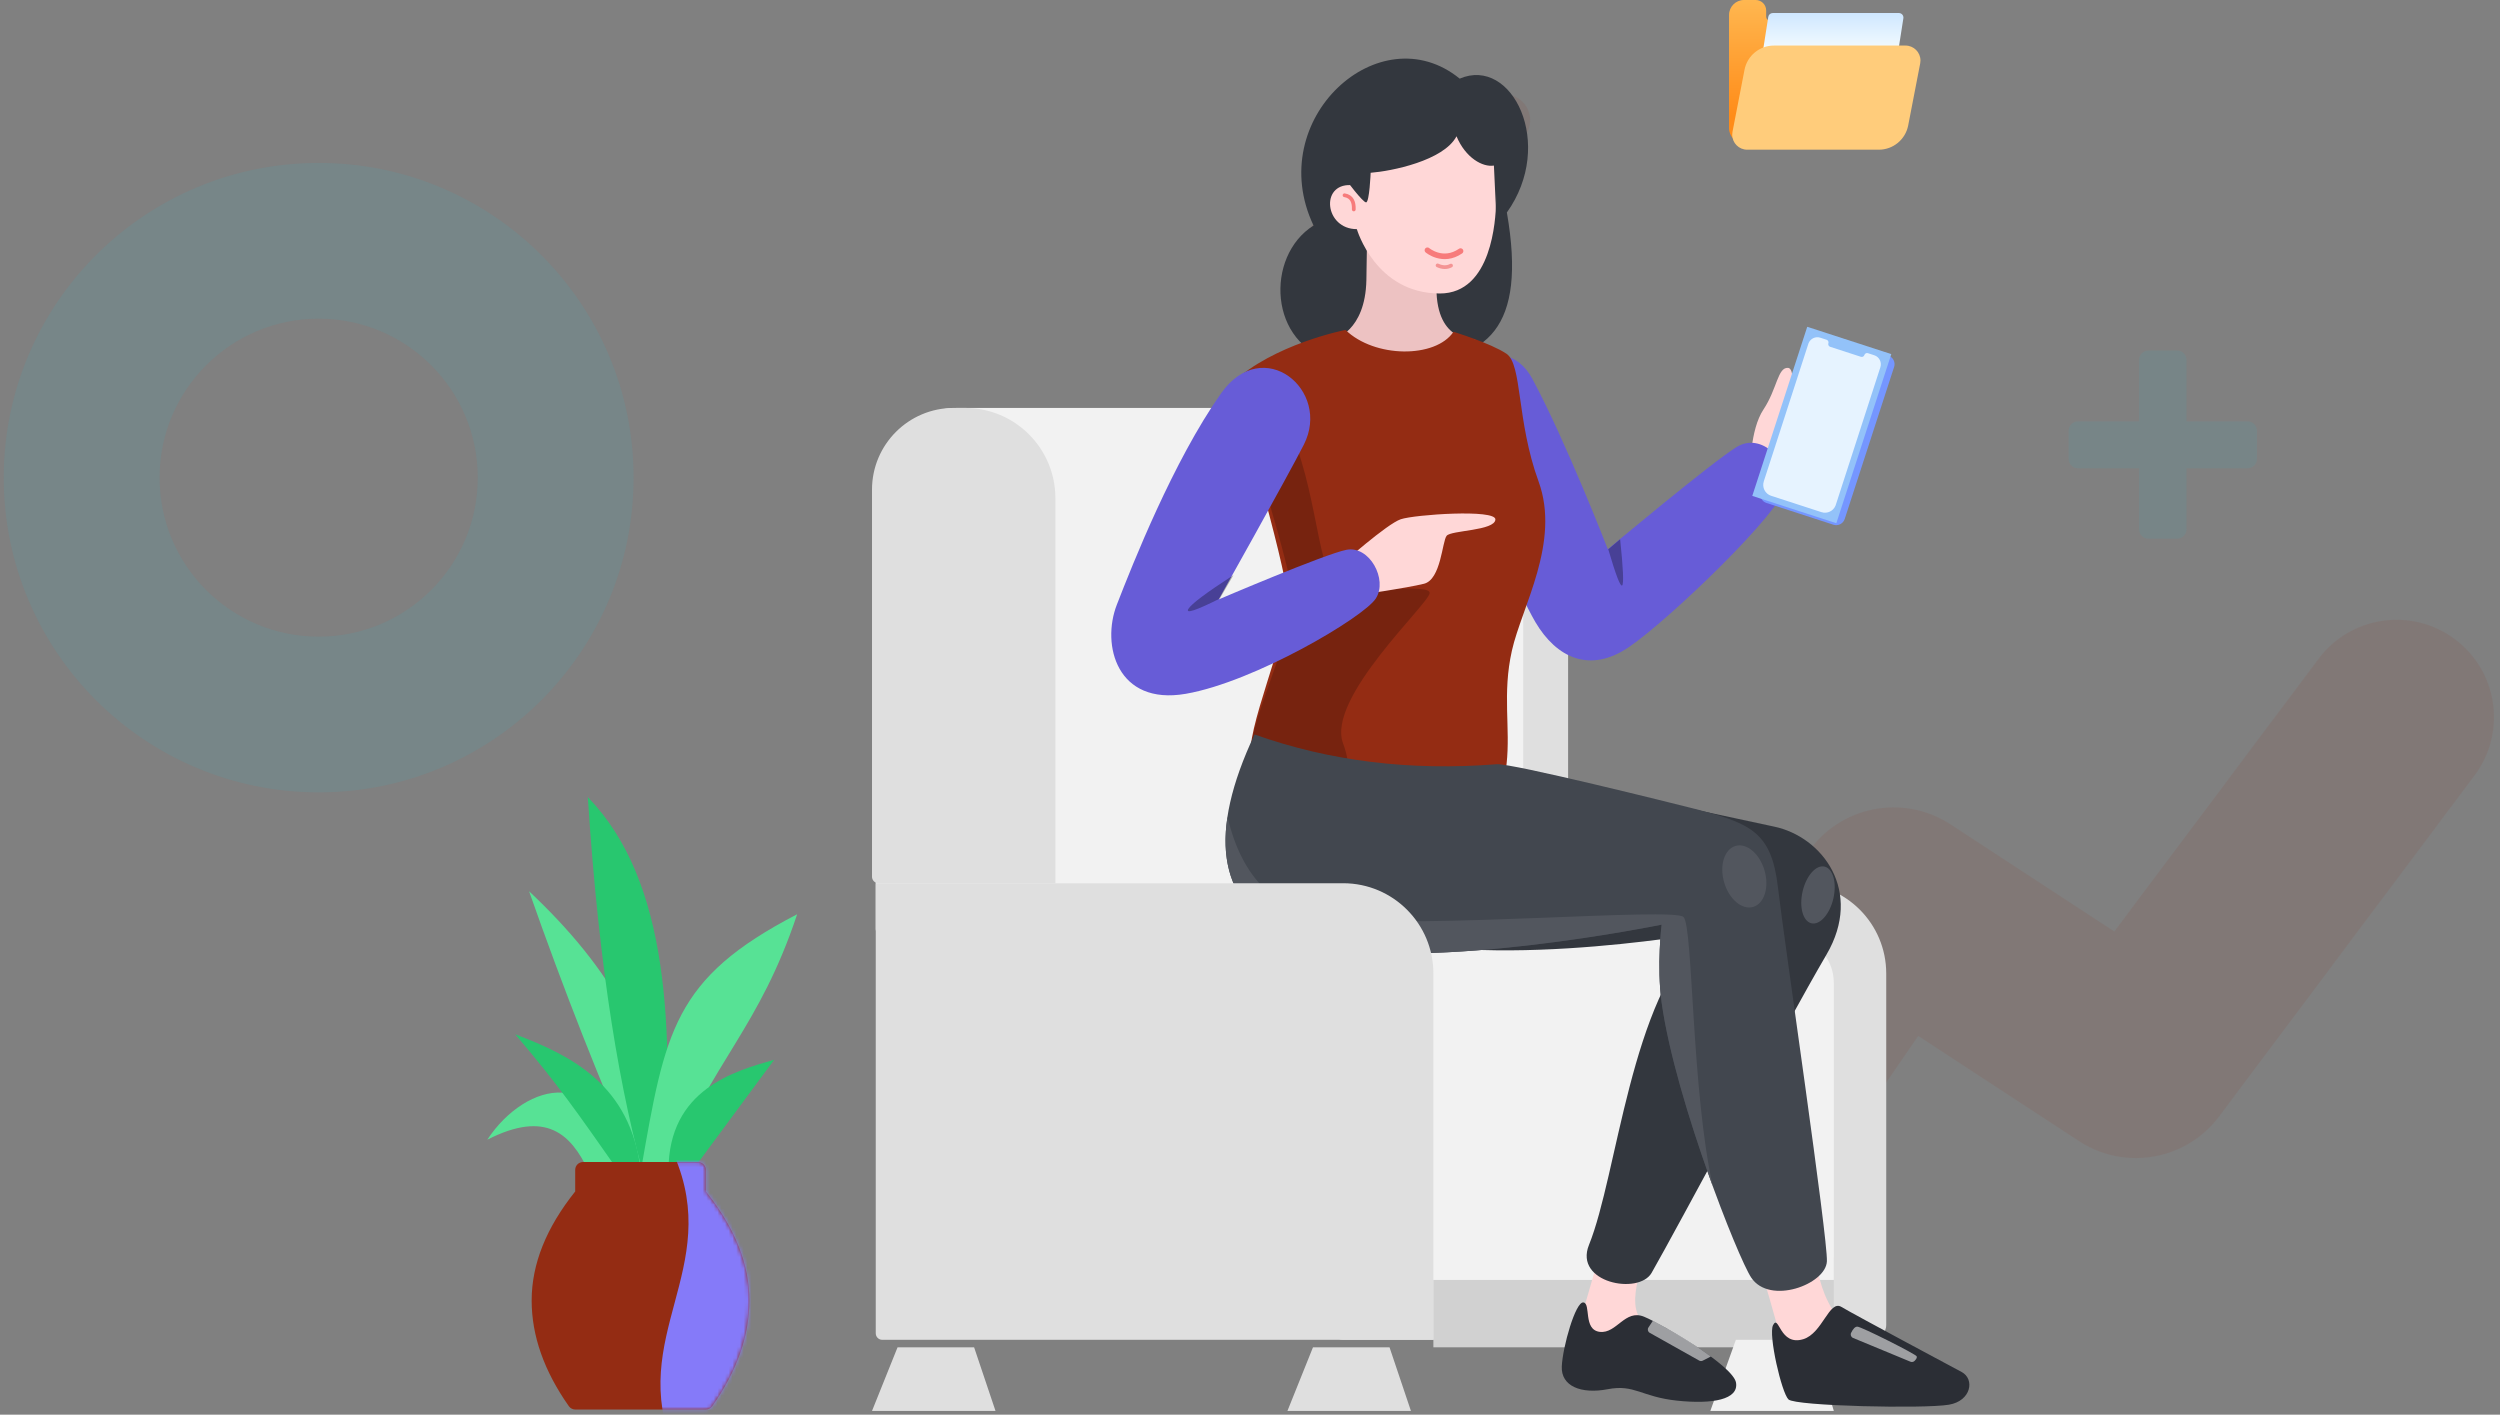 <svg xmlns="http://www.w3.org/2000/svg" xmlns:xlink="http://www.w3.org/1999/xlink" width="668" height="378" viewBox="0 0 668 378">
    <rect x="0" y="0" width="668" height="378" fill="#808080" stroke="none"/>
    <defs>
        <linearGradient id="ole6nyj9la" x1="50%" x2="50%" y1="81.177%" y2="-34.513%">
            <stop offset="0%" stop-color="#FF8C19"/>
            <stop offset="100%" stop-color="#FFC967"/>
        </linearGradient>
        <linearGradient id="am8kexv0ib" x1="62.11%" x2="62.11%" y1="31.381%" y2="-27.478%">
            <stop offset="0%" stop-color="#F8FDFF"/>
            <stop offset="100%" stop-color="#AAD4FF"/>
        </linearGradient>
        <path id="otu1t6pfxc" d="M13.75.112h30.673c1.168 0 2.115.94 2.115 2.1v5.774c7.757 9.712 11.635 19.423 11.635 29.135 0 9.412-3.312 18.825-9.935 28.237-.396.562-1.044.897-1.735.897H11.67c-.691 0-1.339-.335-1.735-.897C3.312 55.946 0 46.533 0 37.121c0-9.528 3.733-19.057 11.2-28.585l.435-.55V2.212c0-1.16.947-2.1 2.115-2.1z"/>
    </defs>
    <g fill="none" fill-rule="evenodd">
        <g>
            <g>
                <g>
                    <path fill="#942c13" fill-rule="nonzero" d="M618.526 151.035c8.614-11.498 24.925-13.841 36.431-5.233 11.392 8.523 13.803 24.583 5.492 36.06l-.255.347-68.253 91.106c-8.694 11.604-24.84 14.547-37.057 6.824l-.369-.237-42.967-28.104-43.322 63.054c-8.055 11.723-24.014 14.788-35.83 6.96l-.356-.241c-11.731-8.05-14.799-23.998-6.965-35.806l.24-.356 56.77-82.626c8.458-12.31 25.123-15.701 37.709-7.754l.38.244L563.94 223.9l54.586-72.864zM395.115 3.192C397.3.02 401.65-.788 404.833 1.39c3.14 2.149 3.97 6.4 1.892 9.562l-.085.126-17.01 24.708c-2.493 3.482-7.318 4.321-10.842 1.912l-.125-.087-9.77-6.954-10.587 16.772c-2.029 3.214-6.259 4.21-9.51 2.264l-.128-.079c-3.224-2.023-4.222-6.24-2.27-9.481l.078-.128 14.041-22.241c2.313-3.664 7.168-4.765 10.843-2.46l.192.125.189.13 9.974 7.1 13.4-19.467z" opacity=".085" transform="translate(-143, -351) translate(143.5, 351) translate(0.5, 25)"/>
                    <path fill="#00CFE8" d="M583.235 116.44v-16.308h16.322c1.38 0 2.5-1.12 2.5-2.5v-7.543c0-1.38-1.12-2.5-2.5-2.5h-16.322V71.16c0-1.381-1.12-2.5-2.5-2.5h-7.673c-1.38 0-2.5 1.119-2.5 2.5v16.43h-16.321c-1.381 0-2.5 1.12-2.5 2.5v7.543c0 1.38 1.119 2.5 2.5 2.5h16.321v16.309c0 1.38 1.12 2.5 2.5 2.5h7.673c1.38 0 2.5-1.12 2.5-2.5z" opacity=".07" transform="translate(-143, -351) translate(143.5, 351) translate(0.5, 25)"/>
                    <path fill="#00CFE8" d="M84.148 18.537c46.474 0 84.15 37.65 84.15 84.093 0 46.443-37.676 84.093-84.15 84.093-46.474 0-84.15-37.65-84.15-84.093 0-46.443 37.676-84.093 84.15-84.093zm0 41.613c-23.477 0-42.508 19.019-42.508 42.48 0 23.46 19.031 42.48 42.508 42.48 23.477 0 42.509-19.02 42.509-42.48 0-23.461-19.032-42.48-42.509-42.48z" opacity=".074" transform="translate(-143, -351) translate(143.5, 351) translate(0.5, 25)"/>
                </g>
                <g>
                    <path fill="#DFDFDF" d="M47.111 236H172v118c0 2.21-1.79 4-4 4H27c-2.21 0-4-1.79-4-4v-93.889C23 246.795 33.795 236 47.111 236z" transform="translate(-143, -351) translate(143.5, 351) translate(328, 189) scale(-1, 1) translate(-328, -189) translate(129.5, 0)"/>
                    <path fill="#D1D1D1" d="M37 336L144 336 144 360 37 360z" transform="translate(-143, -351) translate(143.5, 351) translate(328, 189) scale(-1, 1) translate(-328, -189) translate(129.5, 0)"/>
                    <path fill="#DFDFDF" d="M176.173 360L183 377 150 377 155.719 360z" transform="translate(-143, -351) translate(143.5, 351) translate(328, 189) scale(-1, 1) translate(-328, -189) translate(129.5, 0)"/>
                    <path fill="#F1F1F1" d="M63.173 358L70 377 37 377 42.719 358z" transform="translate(-143, -351) translate(143.5, 351) translate(328, 189) scale(-1, 1) translate(-328, -189) translate(129.5, 0)"/>
                    <path fill="#DFDFDF" d="M287.173 360L294 377 261 377 266.719 360zM131.578 109.894L172 109v139h-64V134c0-13.109 10.473-23.816 23.578-24.106z" transform="translate(-143, -351) translate(143.5, 351) translate(328, 189) scale(-1, 1) translate(-328, -189) translate(129.5, 0)"/>
                    <path fill="#F2F2F2" d="M144.111 109H271.16c12.062 0 21.84 9.778 21.84 21.84v117.413c0 .965-.782 1.747-1.747 1.747H120V133.111C120 119.795 130.795 109 144.111 109z" transform="translate(-143, -351) translate(143.5, 351) translate(328, 189) scale(-1, 1) translate(-328, -189) translate(129.5, 0)"/>
                    <path fill="#DFDFDF" d="M269.111 109h3.049c12.062 0 21.84 9.778 21.84 21.84v103.413c0 .965-.782 1.747-1.747 1.747H245V133.111C245 119.795 255.795 109 269.111 109z" transform="translate(-143, -351) translate(143.5, 351) translate(328, 189) scale(-1, 1) translate(-328, -189) translate(129.5, 0)"/>
                    <path fill="#F2F2F2" d="M49.6 250H165v92H37v-79.4c0-6.959 5.641-12.6 12.6-12.6z" transform="translate(-143, -351) translate(143.5, 351) translate(328, 189) scale(-1, 1) translate(-328, -189) translate(129.5, 0)"/>
                    <g>
                        <g>
                            <path fill="#33373E" d="M14.105 80.612C-3.09 76.584-4.223 52.84 8.85 44.604-4.632 16.172 26.547-12.057 47.904 5.352 61.905-.677 73.54 22.849 60.512 41.12c5.463 31.373-5.655 39.483-25.696 39.828l-20.71-.337z" transform="translate(-143, -351) translate(143.5, 351) translate(328, 189) scale(-1, 1) translate(-328, -189) translate(129.5, 0) translate(115.5, 196) scale(-1, 1) translate(-115.5, -196) translate(0, 15) translate(46.125, 0.659)"/>
                            <path fill="#EDC2C2" d="M14.32 74.942s8.364-1.976 8.654-15.764c.29-13.788.087-18.495.087-18.495l18.425-.334s.201 15.366.204 20.925c.008 14.928 10.348 13.668 10.348 13.668s-2.15 12.104-18.845 13.049c-13.036.738-18.874-13.05-18.874-13.05z" transform="translate(-143, -351) translate(143.5, 351) translate(328, 189) scale(-1, 1) translate(-328, -189) translate(129.5, 0) translate(115.5, 196) scale(-1, 1) translate(-115.5, -196) translate(0, 15) translate(46.125, 0.659)"/>
                            <path fill="#FFD7D7" d="M18.766 33.798c-8.22-.32-6.88 11.785 1.66 11.768 0 0 4.959 17.196 22.177 17.196 13.984 0 14.893-20.042 15.02-24.04.137-4.263.154-18.268.154-18.268l-39.331-.018.32 13.362z" transform="translate(-143, -351) translate(143.5, 351) translate(328, 189) scale(-1, 1) translate(-328, -189) translate(129.5, 0) translate(115.5, 196) scale(-1, 1) translate(-115.5, -196) translate(0, 15) translate(46.125, 0.659)"/>
                            <path stroke="#F77B7B" stroke-linecap="round" stroke-width="1.5" d="M39.283 51.21s4.102 3.493 8.851.222" transform="translate(-143, -351) translate(143.5, 351) translate(328, 189) scale(-1, 1) translate(-328, -189) translate(129.5, 0) translate(115.5, 196) scale(-1, 1) translate(-115.5, -196) translate(0, 15) translate(46.125, 0.659)"/>
                            <path stroke="#F49494" stroke-linecap="round" d="M41.984 55.318c1.296.547 2.525.548 3.6-.08" transform="translate(-143, -351) translate(143.5, 351) translate(328, 189) scale(-1, 1) translate(-328, -189) translate(129.5, 0) translate(115.5, 196) scale(-1, 1) translate(-115.5, -196) translate(0, 15) translate(46.125, 0.659) translate(43.784, 55.478) rotate(2) translate(-43.784, -55.478)"/>
                            <path stroke="#F77B7B" stroke-linecap="round" d="M19.142 40.51c.519-1.873.292-3.508-1.556-4.253" transform="translate(-143, -351) translate(143.5, 351) translate(328, 189) scale(-1, 1) translate(-328, -189) translate(129.5, 0) translate(115.5, 196) scale(-1, 1) translate(-115.5, -196) translate(0, 15) translate(46.125, 0.659) translate(18.485, 38.384) rotate(-13) translate(-18.485, -38.384)"/>
                            <path fill="#33373E" d="M17.465 32.302s4.505 6.082 5.418 6.114c.913.032 1.232-7.91 1.232-7.91 5.527-.424 19.514-3.226 22.942-9.753 2.398 5.76 6.981 8.317 9.993 7.826l.57 12.236 1.406-24.599H16.363l1.102 16.086z" transform="translate(-143, -351) translate(143.5, 351) translate(328, 189) scale(-1, 1) translate(-328, -189) translate(129.5, 0) translate(115.5, 196) scale(-1, 1) translate(-115.5, -196) translate(0, 15) translate(46.125, 0.659)"/>
                        </g>
                        <g>
                            <path fill="#FFD7D7" d="M91.622 132.095s-7.374 14.982-1.33 19.703c6.055 4.722 22.046 13.571 22.046 13.571l-42.367-2.678 9.418-32.676 12.233 2.08z" transform="translate(-143, -351) translate(143.5, 351) translate(328, 189) scale(-1, 1) translate(-328, -189) translate(129.5, 0) translate(115.5, 196) scale(-1, 1) translate(-115.5, -196) translate(0, 15) translate(53.01, 186.656)"/>
                            <path fill="#2B2E35" d="M74.07 146.353c2.09.246-.143 7.327 4.384 7.865 4.518.538 6.714-6.17 11.84-4.044 5.128 2.127 23.826 13.123 24.562 17.619.745 4.494-6.221 5.817-15.775 4.802-9.554-1.015-11.315-4.434-18.487-3.057-7.163 1.376-12.53-.818-12.293-6.083.237-5.265 3.678-17.347 5.768-17.102z" transform="translate(-143, -351) translate(143.5, 351) translate(328, 189) scale(-1, 1) translate(-328, -189) translate(129.5, 0) translate(115.5, 196) scale(-1, 1) translate(-115.5, -196) translate(0, 15) translate(53.01, 186.656)"/>
                            <path fill="#FFF" fill-opacity=".541" d="M92.633 151.265l-1.181 1.782c-.305.46-.18 1.081.28 1.386.021.014.042.027.064.039l13.22 7.421c.292.164.646.171.944.02l2.155-1.1c-3.082-2.246-5.601-3.933-8.386-5.589-2.138-1.272-4.504-2.583-7.096-3.959z" transform="translate(-143, -351) translate(143.5, 351) translate(328, 189) scale(-1, 1) translate(-328, -189) translate(129.5, 0) translate(115.5, 196) scale(-1, 1) translate(-115.5, -196) translate(0, 15) translate(53.01, 186.656)"/>
                            <path fill="#33373E" d="M27.8.045c12.827.576 84.214 16.46 97.184 19.158 12.97 2.698 23.936 17.3 14.045 34.208-11.108 18.98-39.77 72.884-46.728 85.035-3.444 6.014-20.82 2.642-16.739-7.452 7.609-18.818 11.142-66.091 30.541-83.328 0 0-65.237 11.422-93.417-1.661C-7.794 36.495-3.161-1.348 27.8.045z" transform="translate(-143, -351) translate(143.5, 351) translate(328, 189) scale(-1, 1) translate(-328, -189) translate(129.5, 0) translate(115.5, 196) scale(-1, 1) translate(-115.5, -196) translate(0, 15) translate(53.01, 186.656)"/>
                        </g>
                        <g>
                            <path fill="#FFD7D7" d="M80.996 30.762s-.145-10.499 3.506-15.985c3.65-5.487 3.795-11.315 6.558-11.124 2.763.19.027 13.737.027 13.737s3.506-1.347 6.024-3.051c2.519-1.705 10.155-10.106 11.94-8.617 3.025 2.537-1.848 16.845-4.502 19.706-2.664 2.861-17.212 12.27-17.212 12.27l-6.34-6.936z" transform="translate(-143, -351) translate(143.5, 351) translate(328, 189) scale(-1, 1) translate(-328, -189) translate(129.5, 0) translate(115.5, 196) scale(-1, 1) translate(-115.5, -196) translate(0, 15) translate(90.695, 79.64)"/>
                            <path fill="#675CD7" d="M2.174 24.47C8.141 38.393 19.065 63.967 23.57 71.597c5.644 9.555 14.545 13.765 24.965 6.675 10.95-7.45 41.1-36.504 41.984-43.086.876-6.581-6.503-14.478-13.18-10.39-6.678 4.089-34.423 27.316-34.423 27.316S31.717 23.236 22.71 6.51C14.909-7.962-6.908 3.307 2.174 24.47z" transform="translate(-143, -351) translate(143.5, 351) translate(328, 189) scale(-1, 1) translate(-328, -189) translate(129.5, 0) translate(115.5, 196) scale(-1, 1) translate(-115.5, -196) translate(0, 15) translate(90.695, 79.64)"/>
                            <path fill="#000" fill-opacity=".303" d="M43.03 52.126c2.006 6.841 3.242 10.064 3.711 9.668.469-.396.29-4.513-.537-12.35l-3.173 2.682z" transform="translate(-143, -351) translate(143.5, 351) translate(328, 189) scale(-1, 1) translate(-328, -189) translate(129.5, 0) translate(115.5, 196) scale(-1, 1) translate(-115.5, -196) translate(0, 15) translate(90.695, 79.64)"/>
                        </g>
                        <g>
                            <g>
                                <path fill="#7596FF" fill-rule="nonzero" d="M3.151.756h18.816c1.325 0 2.4 1.074 2.4 2.4v42.712c0 1.326-1.075 2.4-2.4 2.4H3.15c-1.325 0-2.4-1.074-2.4-2.4V3.156c0-1.326 1.075-2.4 2.4-2.4z" transform="translate(-143, -351) translate(143.5, 351) translate(328, 189) scale(-1, 1) translate(-328, -189) translate(129.5, 0) translate(115.5, 196) scale(-1, 1) translate(-115.5, -196) translate(0, 15) translate(191.388, 99.402) scale(-1, 1) rotate(-18) translate(-191.388, -99.402) translate(177.888, 74.902) translate(0, 0)"/>
                                <path fill="#93C2F9" d="M2.53 0.131H26.145V47.644H2.53z" transform="translate(-143, -351) translate(143.5, 351) translate(328, 189) scale(-1, 1) translate(-328, -189) translate(129.5, 0) translate(115.5, 196) scale(-1, 1) translate(-115.5, -196) translate(0, 15) translate(191.388, 99.402) scale(-1, 1) rotate(-18) translate(-191.388, -99.402) translate(177.888, 74.902) translate(0, 0)"/>
                                <path fill="#E6F3FF" fill-rule="nonzero" d="M6.751 1.828h1.791c.365 0 .669.265.732.613l.012.135c0 .413.332.747.743.747h8.636c.365 0 .668-.264.731-.613l.012-.134c0-.413.333-.748.744-.748h1.782c1.323 0 2.409 1.026 2.514 2.33l.009.21-.034 38.638c-.005 1.685-1.363 3.051-3.04 3.054H7.215c-1.604.003-2.917-1.249-3.028-2.834l-.008-.218s0-.002.003-.002l.034-38.628c.001-1.409 1.136-2.55 2.536-2.55z" transform="translate(-143, -351) translate(143.5, 351) translate(328, 189) scale(-1, 1) translate(-328, -189) translate(129.5, 0) translate(115.5, 196) scale(-1, 1) translate(-115.5, -196) translate(0, 15) translate(191.388, 99.402) scale(-1, 1) rotate(-18) translate(-191.388, -99.402) translate(177.888, 74.902) translate(0, 0)"/>
                            </g>
                        </g>
                        <g>
                            <path fill="#942c13" d="M0 14.183s14.378 48.433 14.804 57.6c.426 9.17-11.76 36.116-9.685 42.927 4.784 15.739 65.857 22.516 68.19 1.343 1.089-9.874-1.176-18.737 1.434-30.372 2.6-11.635 13.052-28.924 7.124-45.18-5.929-16.255-4.34-31.294-8.58-34.137-4.24-2.842-14.152-5.86-14.152-5.86-4.82 7.135-21.092 7.03-28.856-.504 0 0-19.29 3.764-30.279 14.183z" transform="translate(-143, -351) translate(143.5, 351) translate(328, 189) scale(-1, 1) translate(-328, -189) translate(129.5, 0) translate(115.5, 196) scale(-1, 1) translate(-115.5, -196) translate(0, 15) translate(33.24, 73.154)"/>
                            <path fill="#000" fill-opacity=".199" d="M12.885 22.027c9.584 15.301 9.555 41.941 14.703 45.43 5.147 3.489 25.181.065 25.181 2.828s-27.686 28.084-23.14 40.19c2.38 6.337 1.734 12.008-1.937 17.01l-1.199-.262c-10.908-2.48-19.678-6.934-21.374-12.513-2.075-6.811 11.517-33.758 11.09-42.927C15.85 64.001 4.42 27.926.975 17.2c2.806-4.98 6.775-3.37 11.91 4.828z" transform="translate(-143, -351) translate(143.5, 351) translate(328, 189) scale(-1, 1) translate(-328, -189) translate(129.5, 0) translate(115.5, 196) scale(-1, 1) translate(-115.5, -196) translate(0, 15) translate(33.24, 73.154)"/>
                        </g>
                        <g>
                            <path fill="#FFD7D7" d="M62.468 52.486S74.58 41.704 78.287 40.452c3.707-1.25 25.42-2.754 25.283.073-.156 3.03-11.818 2.855-13.026 4.346-1.209 1.49-1.483 11.675-6.051 12.819-4.559 1.143-18.226 3.115-18.226 3.115l-3.799-8.319z" transform="translate(-143, -351) translate(143.5, 351) translate(328, 189) scale(-1, 1) translate(-328, -189) translate(129.5, 0) translate(115.5, 196) scale(-1, 1) translate(-115.5, -196) translate(0, 15) translate(0, 83.288)"/>
                            <path fill="#675CD7" d="M30.25 6.832C17.49 24.947 6.595 52.541 2.414 63.299c-4.182 10.758.036 26.985 18.423 23.799 18.354-3.177 47.557-20.441 50.788-25.477 3.231-5.036-1.677-14.2-7.859-13-5.727 1.11-34.133 13.26-34.133 13.26s18.275-32.586 22.737-41.322C59.825 5.971 41.488-9.129 30.25 6.832z" transform="translate(-143, -351) translate(143.5, 351) translate(328, 189) scale(-1, 1) translate(-328, -189) translate(129.5, 0) translate(115.5, 196) scale(-1, 1) translate(-115.5, -196) translate(0, 15) translate(0, 83.288)"/>
                            <path fill="#000" fill-opacity=".303" d="M29.923 61.658c-6.38 3.19-9.182 4.115-8.404 2.778.778-1.338 4.797-4.356 12.057-9.055l-3.653 6.277z" transform="translate(-143, -351) translate(143.5, 351) translate(328, 189) scale(-1, 1) translate(-328, -189) translate(129.5, 0) translate(115.5, 196) scale(-1, 1) translate(-115.5, -196) translate(0, 15) translate(0, 83.288)"/>
                        </g>
                        <g transform="translate(-143, -351) translate(143.5, 351) translate(328, 189) scale(-1, 1) translate(-328, -189) translate(129.5, 0) translate(115.5, 196) scale(-1, 1) translate(-115.5, -196) translate(0, 15) translate(30.925, 181)">
                            <path fill="#FFD7D7" d="M158.258 138.352s-.222 17.635 14.222 24.228c14.435 6.592 24.72 6.195 23.411 11.292-1.309 5.096-38.883 4.89-42.391.905-2.991-3.391-9.495-34.966-11.285-32.552l16.043-3.873z"/>
                            <path fill="#2B2E35" d="M146.83 158.092c1.613-3.136 1.714 5.684 8.077 3.74 5.163-1.577 6.928-10.604 10.19-8.627 3.263 1.977 31.983 17.308 32.146 17.4 3.536 1.916 2.548 7.72-3.424 8.734-6.636 1.125-41.02.367-42.866-1.412-1.845-1.78-5.417-17.321-4.123-19.835z"/>
                            <path fill="#FFF" fill-opacity=".541" d="M169.346 158.477c-.573 0-1.126.553-1.659 1.658-.24.498-.03 1.096.467 1.336l.051.023 15.351 6.358c.375.155.806.069 1.091-.218.518-.519.703-.932.557-1.238-.28-.588-14.776-7.919-15.858-7.919z"/>
                            <path fill="#42474F" d="M8.29.25C-4.14 26.66-1.62 44.4 15.85 53.468c25.343 13.156 101.21-2.404 101.21-2.404s-1.356 10.98 0 20.773c3.54 25.576 20.38 68.188 23.943 73.542 4.927 7.404 19.935 1.82 20.218-4.345.282-6.165-11.314-84.905-13.078-99.92-1.754-15.017-7.293-17.198-23.47-21.303-3.717-.943-47.669-11.93-51.695-11.61C49.914 10.035 28.351 7.385 8.291.25z"/>
                            <path fill="#52565E" d="M28.732 49.38c25.09 2.828 91.515-3.002 94.183-.353 2.547 2.53 2.122 46.529 7.836 71.995l-.87-2.405c-5.373-15.013-10.952-33.272-12.822-46.78-1.356-9.793 0-20.773 0-20.773l-3.06.596c-14.42 2.725-75.849 13.385-98.15 1.808C3.765 47.196-1.166 36.775 1.056 22.205c3.826 16.468 13.05 25.526 27.676 27.175z"/>
                            <ellipse cx="158.842" cy="43.129" fill="#52565E" rx="4.218" ry="7.775" transform="translate(158.842, 43.129) rotate(13) translate(-158.842, -43.129)"/>
                            <ellipse cx="139.162" cy="38.18" fill="#52565E" rx="5.625" ry="8.481" transform="translate(139.162, 38.18) rotate(-16) translate(-139.162, -38.18)"/>
                        </g>
                    </g>
                    <path fill="#DFDFDF" d="M168.111 236H293v120.253c0 .965-.782 1.747-1.747 1.747H144v-97.889C144 246.795 154.795 236 168.111 236z" transform="translate(-143, -351) translate(143.5, 351) translate(328, 189) scale(-1, 1) translate(-328, -189) translate(129.5, 0)"/>
                    <g>
                        <path fill="url(#ole6nyj9la)" d="M4 0h3.115c1.55 0 2.808 1.257 2.808 2.808v1.589c0 .673.546 1.219 1.219 1.219h29.925c2.209 0 4 1.79 4 4V34.26c0 2.209-1.791 4-4 4H4c-2.21 0-4-1.791-4-4V4c0-2.21 1.79-4 4-4z" transform="translate(-143, -351) translate(143.5, 351) translate(328, 189) scale(-1, 1) translate(-328, -189) translate(129.5, 0) translate(39, 20) scale(-1, 1) translate(-39, -20) translate(13, 0)"/>
                        <path fill="url(#am8kexv0ib)" d="M11.688 3.478h33.687c.673 0 1.22.546 1.22 1.22 0 .063-.006.126-.015.188L41.517 37.23c-.093.594-.604 1.03-1.205 1.03H6.625c-.673 0-1.22-.545-1.22-1.218 0-.064.006-.127.015-.189l5.063-32.344c.093-.593.604-1.03 1.205-1.03z" transform="translate(-143, -351) translate(143.5, 351) translate(328, 189) scale(-1, 1) translate(-328, -189) translate(129.5, 0) translate(39, 20) scale(-1, 1) translate(-39, -20) translate(13, 0)"/>
                        <path fill="#FFCC7B" d="M51.078 16.934l-3.211 16.587C47.138 37.283 43.844 40 40.013 40H4.849c-2.21 0-4-1.79-4-4 0-.255.024-.51.073-.76l3.211-16.587c.729-3.762 4.023-6.48 7.854-6.48h35.164c2.21 0 4 1.792 4 4 0 .256-.024.51-.073.761z" transform="translate(-143, -351) translate(143.5, 351) translate(328, 189) scale(-1, 1) translate(-328, -189) translate(129.5, 0) translate(39, 20) scale(-1, 1) translate(-39, -20) translate(13, 0)"/>
                    </g>
                    <g>
                        <g>
                            <path fill="#57E295" d="M41.464 101.6c11.009-24.85 21.01-50.371 30.166-76.456C50.54 44.978 34.14 69.142 36.476 101.6h4.988z" transform="translate(-143, -351) translate(143.5, 351) translate(328, 189) scale(-1, 1) translate(-328, -189) translate(129.5, 0) translate(314, 213)"/>
                            <path fill="#28C76F" d="M35.597 104.195C32.99 61.823 34.095 22.47 55.933 0c-3.012 46.523-8.647 79.296-15.783 104.195h-4.553z" transform="translate(-143, -351) translate(143.5, 351) translate(328, 189) scale(-1, 1) translate(-328, -189) translate(129.5, 0) translate(314, 213)"/>
                            <path fill="#57E295" d="M34.595 99.782C22.395 70.172 10.135 61.685 0 31.291c33.167 17.16 35.246 31.331 41.756 68.491h-7.161z" transform="translate(-143, -351) translate(143.5, 351) translate(328, 189) scale(-1, 1) translate(-328, -189) translate(129.5, 0) translate(314, 213)"/>
                            <path fill="#28C76F" d="M28.028 99.782L6.141 70.172c10.57 3.007 28.24 7.876 28.24 29.61h-6.353z" transform="translate(-143, -351) translate(143.5, 351) translate(328, 189) scale(-1, 1) translate(-328, -189) translate(129.5, 0) translate(314, 213)"/>
                            <path fill="#57E295" d="M48.5 99.782H55.8c4.64-9.667 11.179-16.322 26.998-8.255-10.37-15.76-31.645-20.53-34.3 8.255z" transform="translate(-143, -351) translate(143.5, 351) translate(328, 189) scale(-1, 1) translate(-328, -189) translate(129.5, 0) translate(314, 213)"/>
                            <path fill="#28C76F" d="M41.783 99.782h6.072c11.144-15.901 15.935-22.83 27.467-36.41-15.192 5.752-30.786 13.58-33.539 36.41z" transform="translate(-143, -351) translate(143.5, 351) translate(328, 189) scale(-1, 1) translate(-328, -189) translate(129.5, 0) translate(314, 213)"/>
                        </g>
                        <g transform="translate(-143, -351) translate(143.5, 351) translate(328, 189) scale(-1, 1) translate(-328, -189) translate(129.5, 0) translate(314, 213) translate(12.769, 97.375)">
                            <mask id="3ce2ypl32d" fill="#fff">
                                <use xlink:href="#otu1t6pfxc"/>
                            </mask>
                            <use fill="#942c13" xlink:href="#otu1t6pfxc"/>
                            <path fill="#857AF9" d="M-7.404-1.706h27.5c-13.165 30.42 12.804 48.436 0 78.742h-27.5V-1.706z" mask="url(#3ce2ypl32d)"/>
                        </g>
                    </g>
                </g>
            </g>
        </g>
    </g>
</svg>
